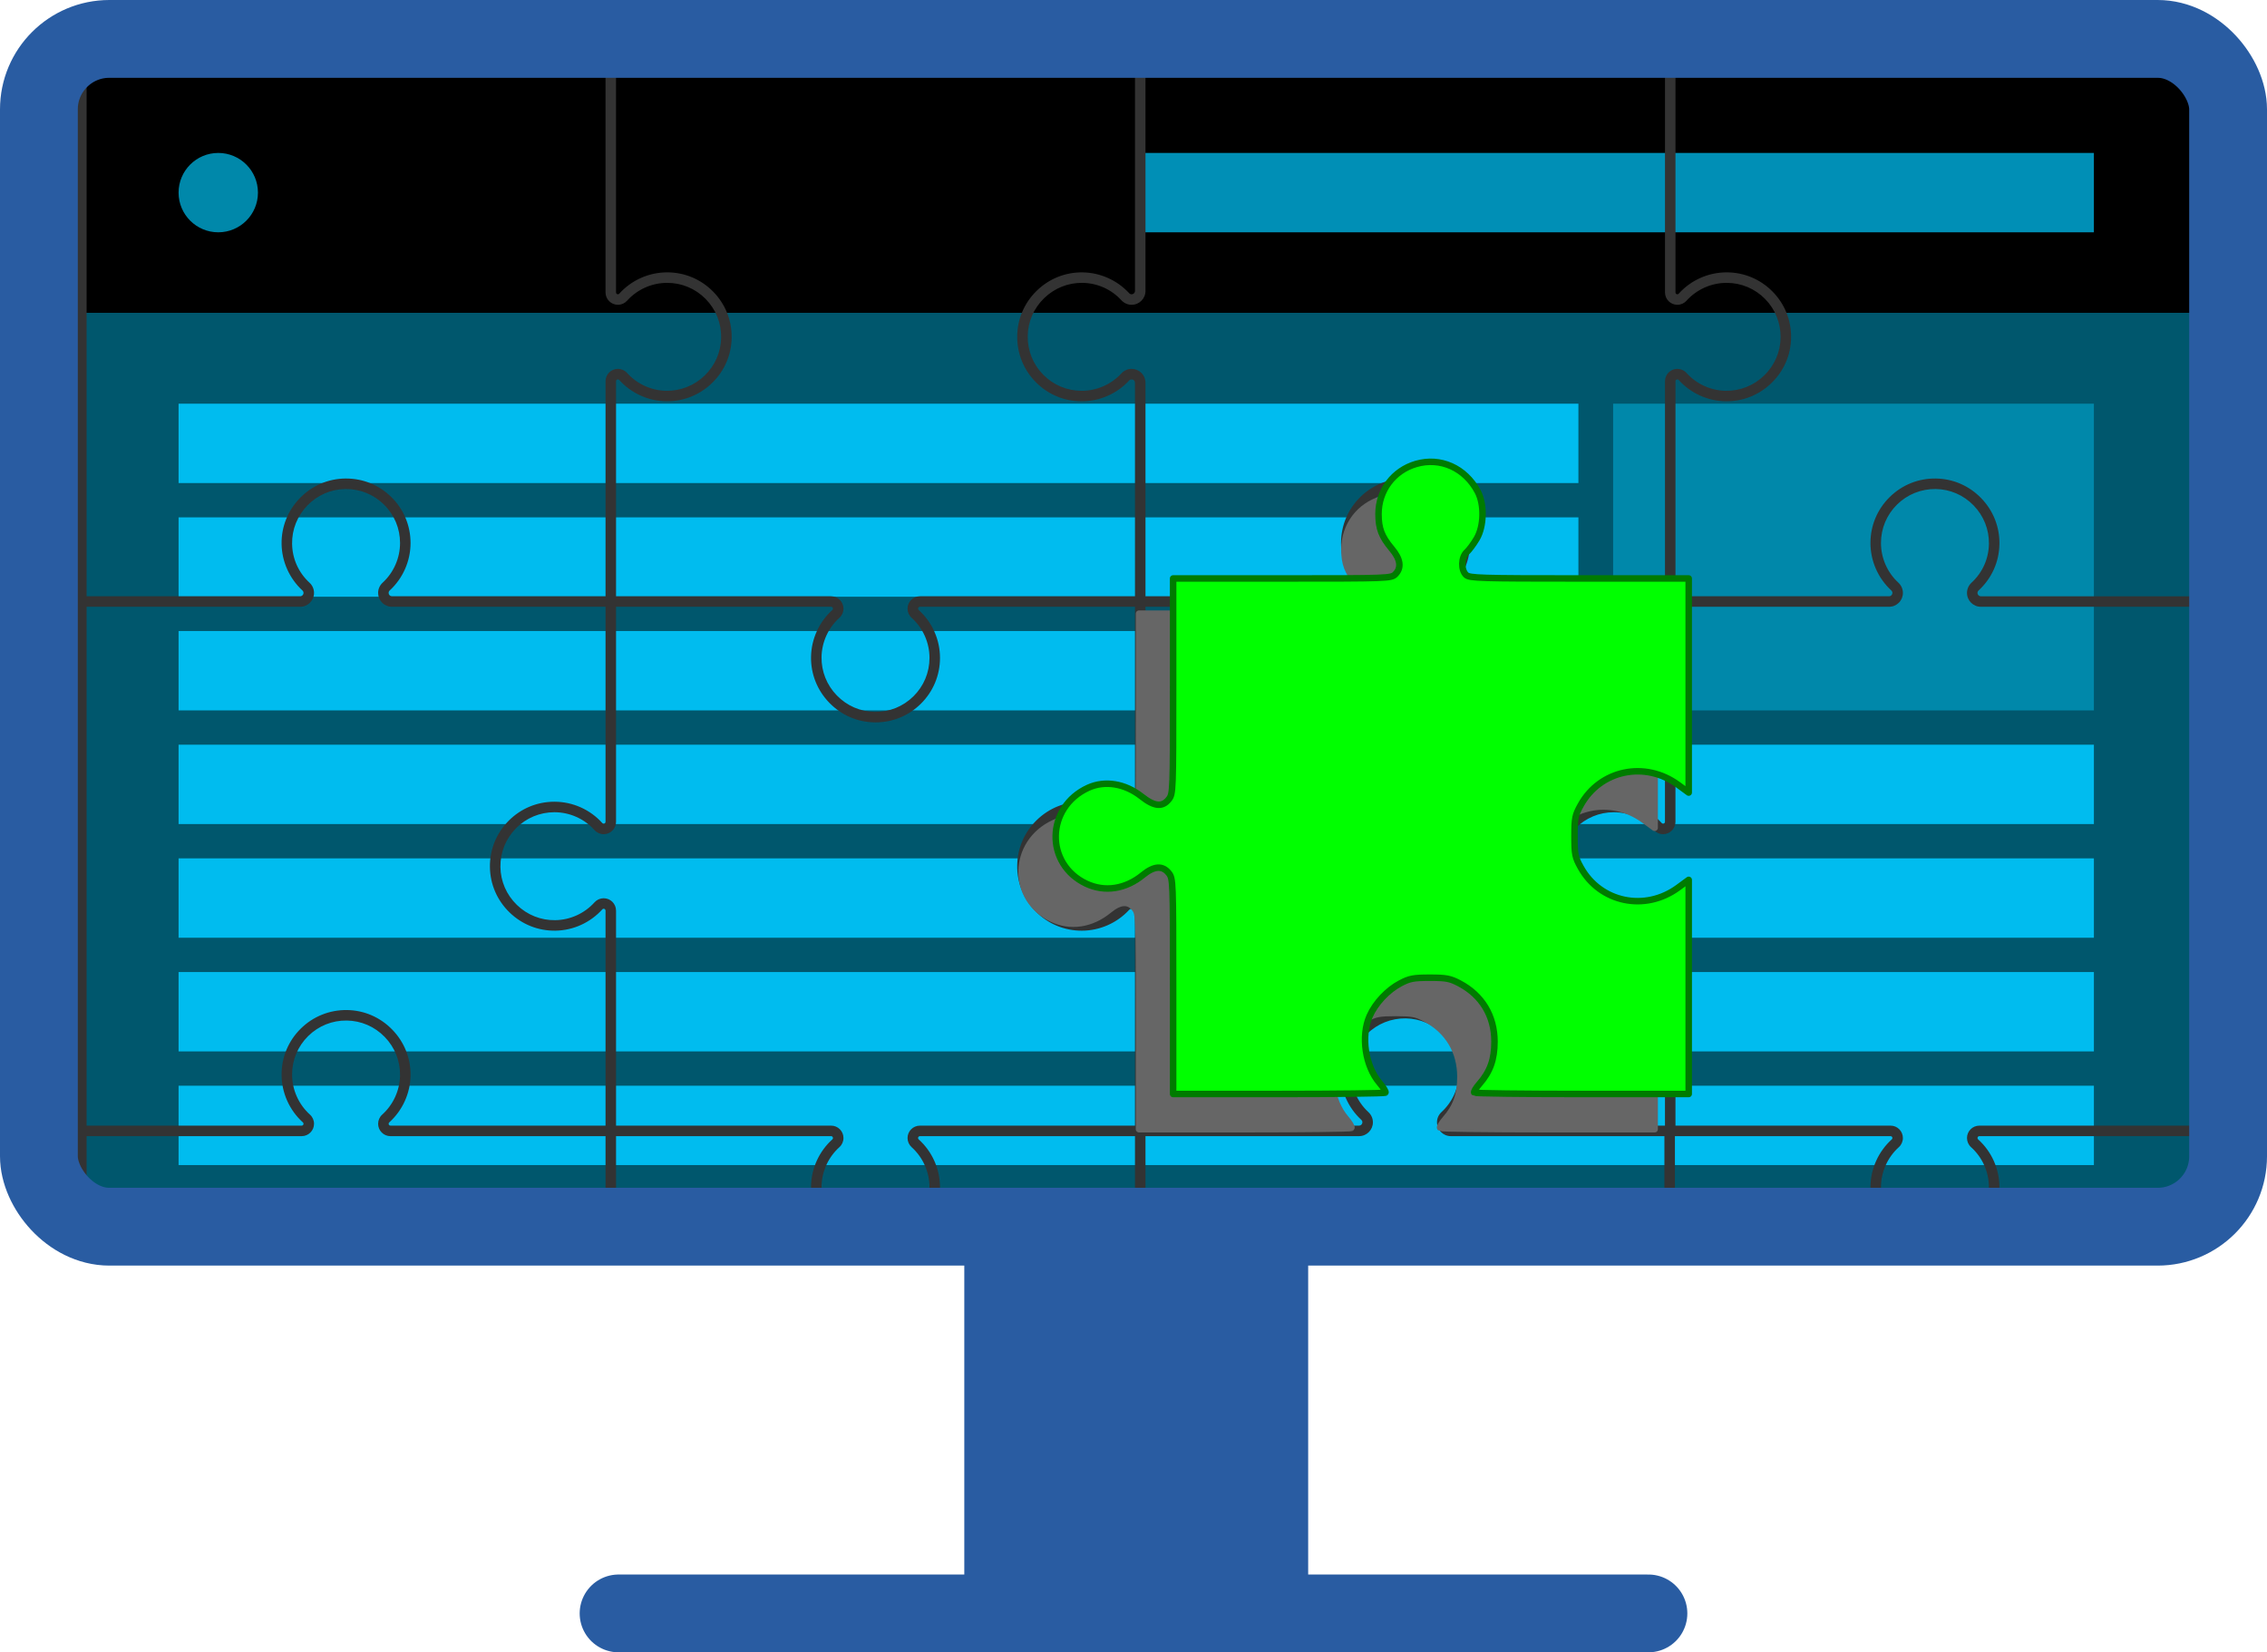 <?xml version="1.0" encoding="UTF-8" standalone="no"?>
<!-- Created with Inkscape (http://www.inkscape.org/) -->

<svg
   width="1321.496"
   height="963.29"
   viewBox="0 0 349.646 254.871"
   version="1.1"
   id="svg5"
   xmlns="http://www.w3.org/2000/svg"
   xmlns:svg="http://www.w3.org/2000/svg">
  <defs
     id="defs2">
    <clipPath
       clipPathUnits="userSpaceOnUse"
       id="clipPath135570">
      <rect
         style="fill:#ff0000;stroke:none;stroke-width:1.407;stroke-linecap:round;stroke-linejoin:round;stroke-miterlimit:4;stroke-dasharray:none;stroke-dashoffset:0;stroke-opacity:1"
         id="rect135572"
         width="339.301"
         height="183.55"
         x="-104.338"
         y="-88.337"
         ry="1.9984789e-15" />
    </clipPath>
  </defs>
  <g
     id="layer1"
     transform="translate(-158.354)">
    <rect
       style="fill:#00576d;fill-opacity:1;stroke:none;stroke-width:47.703;stroke-linecap:round;stroke-linejoin:round;stroke-opacity:1"
       id="rect3356"
       width="337.646"
       height="183.218"
       x="164.354"
       y="6"
       ry="9.5306644e-16" />
    <rect
       style="fill:#000000;stroke:none;stroke-width:3;stroke-linecap:round;stroke-linejoin:round;stroke-miterlimit:4;stroke-dasharray:none;stroke-dashoffset:0;stroke-opacity:1;fill-opacity:1"
       id="rect100908"
       width="337.646"
       height="42.252"
       x="164.354"
       y="6"
       ry="8.8817715e-16" />
    <rect
       style="fill:#008fb6;stroke:none;stroke-width:3.465;stroke-linecap:round;stroke-linejoin:round;stroke-miterlimit:4;stroke-dasharray:none;stroke-dashoffset:0;stroke-opacity:1;fill-opacity:1"
       id="rect100932"
       width="147.703"
       height="12.242"
       x="333.599"
       y="23.591"
       ry="1.1849031e-15" />
    <rect
       style="fill:#00bcef;stroke:none;stroke-width:4.189;stroke-linecap:round;stroke-linejoin:round;stroke-miterlimit:4;stroke-dasharray:none;stroke-dashoffset:0;stroke-opacity:1;fill-opacity:1"
       id="rect100932-4"
       width="215.9"
       height="12.242"
       x="185.896"
       y="62.269"
       ry="1.1849031e-15" />
    <rect
       style="fill:#00bcef;stroke:none;stroke-width:4.189;stroke-linecap:round;stroke-linejoin:round;stroke-miterlimit:4;stroke-dasharray:none;stroke-dashoffset:0;stroke-opacity:1;fill-opacity:1"
       id="rect100932-4-9"
       width="215.9"
       height="12.242"
       x="185.896"
       y="79.802"
       ry="1.1849031e-15" />
    <rect
       style="fill:#00bcef;stroke:none;stroke-width:4.189;stroke-linecap:round;stroke-linejoin:round;stroke-miterlimit:4;stroke-dasharray:none;stroke-dashoffset:0;stroke-opacity:1;fill-opacity:1"
       id="rect100932-4-0"
       width="215.9"
       height="12.242"
       x="185.896"
       y="97.336"
       ry="1.1849031e-15" />
    <rect
       style="fill:#00bcef;stroke:none;stroke-width:4.9;stroke-linecap:round;stroke-linejoin:round;stroke-miterlimit:4;stroke-dasharray:none;stroke-dashoffset:0;stroke-opacity:1;fill-opacity:1"
       id="rect100932-4-98"
       width="295.407"
       height="12.242"
       x="185.896"
       y="114.87"
       ry="1.1849031e-15" />
    <rect
       style="fill:#00bcef;stroke:none;stroke-width:4.9;stroke-linecap:round;stroke-linejoin:round;stroke-miterlimit:4;stroke-dasharray:none;stroke-dashoffset:0;stroke-opacity:1;fill-opacity:1"
       id="rect100932-4-98-8"
       width="295.407"
       height="12.242"
       x="185.896"
       y="132.404"
       ry="1.1849031e-15" />
    <rect
       style="fill:#00bcef;stroke:none;stroke-width:4.9;stroke-linecap:round;stroke-linejoin:round;stroke-miterlimit:4;stroke-dasharray:none;stroke-dashoffset:0;stroke-opacity:1;fill-opacity:1"
       id="rect100932-4-98-5"
       width="295.407"
       height="12.242"
       x="185.896"
       y="149.938"
       ry="1.1849031e-15" />
    <rect
       style="fill:#00bcef;stroke:none;stroke-width:4.9;stroke-linecap:round;stroke-linejoin:round;stroke-miterlimit:4;stroke-dasharray:none;stroke-dashoffset:0;stroke-opacity:1;fill-opacity:1"
       id="rect100932-4-98-84"
       width="295.407"
       height="12.242"
       x="185.896"
       y="167.472"
       ry="1.1849031e-15" />
    <rect
       style="fill:#0088aa;stroke:none;stroke-width:4.826;stroke-linecap:round;stroke-linejoin:round;stroke-miterlimit:4;stroke-dasharray:none;stroke-dashoffset:0;stroke-opacity:1"
       id="rect100932-4-98-3"
       width="74.152"
       height="47.31"
       x="407.15"
       y="62.269"
       ry="4.5790559e-15" />
    <circle
       style="fill:#0088aa;stroke:none;stroke-width:3;stroke-linecap:round;stroke-linejoin:round;stroke-miterlimit:4;stroke-dasharray:none;stroke-dashoffset:0;stroke-opacity:1"
       id="path101443"
       cx="192.017"
       cy="29.712"
       r="6.121" />
    <g
       id="g131440"
       transform="matrix(1.002,0,0,1.002,267.489,92.882)"
       clip-path="url(#clipPath135570)">
      <g
         id="g129388"
         transform="matrix(0.02,0,0,-0.02,-153.364,187.25)"
         style="fill:#333333">
        <path
           d="m 15112.9,1258.4 v 1643.7 c 0,28.4 -11,55.1 -31.2,75.5 -20.3,20.1 -47,31.2 -75.3,31.2 -29.7,0 -58.3,-12.6 -78.6,-34.6 -78.5,-85.4 -189.9,-134.3 -305.8,-134.3 -112.1,0 -217.2,44 -295.9,123.8 -78.6,79.8 -121.1,185.4 -119.5,297.6 1.6,110.4 46.4,213.9 126.4,291.6 80,77.7 185.2,119.8 295.5,117.9 114.9,-1.8 221.2,-49.4 299.3,-134.3 10.2,-11 22.2,-19.6 35.6,-25.5 13.6,-6 28,-9 43,-9 58.7,0 106.5,47.8 106.5,106.6 v 1643.66 h 1659.6 c 5.2,0 8.4,-2.5 10,-4.15 1.6,-1.53 4.2,-4.89 4.2,-10.1 0,-4.12 -1.6,-7.79 -4.4,-10.29 -102.3,-92.13 -162.2,-223.8 -164.3,-361.27 -2.1,-132.16 47.9,-257.55 140.7,-353.05 92.6,-95.5 216.4,-149.1 348.4,-150.9 2.4,-0.1 4.8,-0.1 7.1,-0.1 131.4,0 254.9,50.6 348.5,143 95.4,93.9 147.8,219.41 147.8,353.26 0,140.64 -60,275.17 -164.4,368.92 -2.8,2.55 -4.5,6.45 -4.5,10.43 0,7.85 6.4,14.25 14.3,14.25 h 1655.2 V 1258.4 Z m -80.8,0 h -3993.8 v 1643.7 c 0,14.2 11.5,25.8 25.6,25.8 3.5,0 7,-0.8 10.4,-2.3 3.2,-1.4 6.3,-3.6 8.7,-6.1 91.7,-99.9 222.1,-158.3 357.6,-160.4 132.5,-2.3 257.7,48 353.2,140.8 95.4,92.7 148.9,216.4 150.7,348.4 2,133.8 -48.7,260.1 -142.7,355.4 -94,95.4 -219.6,147.9 -353.5,147.9 -138.4,0 -271.6,-58.4 -365.4,-160.4 -4.9,-5.3 -11.8,-8.3 -19,-8.3 -8.8,0 -14.7,4.1 -18.2,7.5 -4.8,4.8 -7.4,11.3 -7.4,18.2 v 1643.68 h 1643.5 c 28.6,0 55.3,11.08 75.4,31.18 20.2,20.19 31.4,46.97 31.4,75.41 0,29.53 -12.6,58.09 -34.6,78.42 -85.4,78.71 -134.3,190.19 -134.3,305.88 0,112.16 44,217.29 123.9,296.04 79.8,78.64 185.8,120.83 297.5,119.44 110.3,-1.5 213.8,-46.3 291.4,-126.14 77.8,-80.04 119.8,-185.11 118.1,-295.8 -1.8,-114.9 -49.5,-221.18 -134.4,-299.35 -10.7,-9.91 -19.2,-21.72 -25.4,-35.32 -6,-13.49 -9,-28.02 -9,-43.17 0,-58.78 47.8,-106.59 106.7,-106.59 h 1643.6 V 3608.6 c 0,-14.2 -11.6,-25.7 -25.7,-25.7 -3.6,0 -7.1,0.7 -10.4,2.1 -3.2,1.4 -6.2,3.6 -8.7,6.3 -91.9,99.9 -222.3,158.3 -357.6,160.3 -132,1.9 -257.6,-48 -353.1,-140.7 -95.4,-92.7 -149,-216.5 -150.8,-348.5 -1.9,-133.9 48.8,-260.2 142.7,-355.5 94,-95.3 219.5,-147.8 353.5,-147.8 138.4,0 271.6,58.4 365.3,160.3 9.8,10.6 27.4,10.8 37.2,1.1 4.9,-5 7.6,-11.5 7.6,-18.4 z M 2888.86,5252.28 h 1655.18 c 52.5,0 95.21,42.7 95.21,95.2 0,26.68 -11.27,52.24 -31.11,70.29 -87.55,78.73 -137.77,191.34 -137.77,308.96 0,112.08 43.93,217.12 123.7,295.79 79.77,78.66 185.36,121.32 297.66,119.56 110.42,-1.56 213.99,-46.44 291.61,-126.36 77.68,-79.99 119.54,-184.92 117.87,-295.45 -1.78,-115.1 -51.95,-225.37 -137.67,-302.52 -19.76,-17.78 -31.09,-43.39 -31.09,-70.27 0,-25.5 9.87,-49.39 27.6,-67.12 17.89,-18.11 41.85,-28.08 67.48,-28.08 H 6882.72 V 3597.1 c 0,-5.2 -2.53,-8.5 -4.23,-10.1 -5.32,-5.4 -15.47,-5.2 -20.3,0.2 -92.14,102.4 -223.85,162.3 -361.38,164.4 -131.7,1.9 -257.52,-47.9 -353.03,-140.7 -95.43,-92.7 -149,-216.4 -150.87,-348.5 -1.86,-134 48.87,-260.3 142.85,-355.6 93.98,-95.2 219.47,-147.7 353.36,-147.7 140.52,0 275.05,60 368.91,164.3 2.53,2.8 6.49,4.5 10.34,4.5 7.91,0 14.35,-6.4 14.35,-14.3 V 1258.4 H 2888.86 Z m 0,8149.32 h 3993.86 v -1655.2 c 0,-52.5 42.64,-95.1 95.09,-95.1 26.9,0 52.53,11.3 70.34,31.1 78.66,87.5 191.26,137.7 308.94,137.7 112.07,0 217.13,-43.9 295.83,-123.7 78.68,-79.8 121.15,-185.5 119.58,-297.7 -1.55,-110.4 -46.42,-213.9 -126.36,-291.5 -80.03,-77.7 -185.28,-119.2 -295.55,-117.9 -115.04,1.7 -225.26,51.9 -302.46,137.7 -17.84,19.7 -43.47,31.1 -70.36,31.1 -52.41,0 -95.05,-42.7 -95.05,-95.1 V 9407.74 H 5239.03 c -6.88,0 -13.36,2.69 -18.2,7.51 -4.87,4.87 -7.56,11.34 -7.56,18.2 0,7.17 3.08,14.11 8.41,19.03 101.95,93.79 160.42,226.95 160.42,365.33 0,133.91 -52.51,259.49 -147.87,353.49 -93.61,92.3 -217.04,142.8 -348.29,142.8 -2.4,0 -4.83,0 -7.23,0 -131.98,-1.8 -255.71,-55.4 -348.4,-150.8 -92.8,-95.6 -142.8,-220.97 -140.78,-353.18 2.07,-135.42 60.51,-265.76 160.24,-357.52 2.75,-2.55 4.9,-5.53 6.31,-8.71 1.48,-3.37 2.23,-6.88 2.23,-10.44 0,-14.17 -11.56,-25.71 -25.76,-25.71 H 2888.86 Z m 8068.54,-1643.7 c 0,-14.2 -11.5,-25.7 -25.7,-25.7 -3.5,0 -7.1,0.7 -10.3,2.1 -3.3,1.5 -6.3,3.6 -8.7,6.3 -91.9,99.8 -222.2,158.3 -357.7,160.3 -132.1,1.9 -257.6,-48 -353.1,-140.7 -95.4,-92.7 -149,-216.5 -150.8,-348.4 -1.9,-134 48.8,-260.2 142.8,-355.6 94,-95.3 219.5,-147.8 353.5,-147.8 138.3,0 271.5,58.4 365.3,160.3 9.7,10.6 27.3,10.8 37.2,1 4.8,-4.9 7.5,-11.4 7.5,-18.3 V 9407.74 H 9302.18 c -52.44,0 -95.09,-42.64 -95.09,-95.09 0,-26.9 11.34,-52.53 31.14,-70.35 87.52,-78.65 137.72,-191.26 137.72,-308.93 0,-112.07 -43.95,-217.13 -123.75,-295.83 -79.78,-78.68 -185.34,-121.3 -297.65,-119.58 -110.38,1.55 -213.92,46.42 -291.55,126.36 -77.71,80.02 -119.56,184.98 -117.87,295.55 1.75,115.04 51.91,225.26 137.68,302.46 19.75,17.84 31.07,43.47 31.07,70.36 0,52.41 -42.64,95.05 -95.05,95.05 H 6963.57 V 11063 c 0,7.8 6.37,14.2 14.24,14.2 4.02,0 7.78,-1.6 10.26,-4.4 92.15,-102.4 223.84,-162.3 361.29,-164.4 131.71,-1.7 257.57,48 353.12,140.8 95.44,92.6 149.03,216.4 150.88,348.4 1.86,134 -48.87,260.2 -142.86,355.5 -94.02,95.4 -219.52,147.9 -353.41,147.9 -140.59,0 -275.11,-60 -369.07,-164.5 -2.48,-2.8 -6.2,-4.4 -10.25,-4.4 -7.83,0 -14.2,6.4 -14.2,14.3 v 1655.2 h 3993.83 z m 4174.2,-106.6 c 26.9,0 52.5,11.3 70.3,31.1 78.7,87.5 191.3,137.7 309,137.7 112,0 217.1,-43.9 295.8,-123.7 78.7,-79.8 121.1,-185.5 119.6,-297.7 -1.6,-110.4 -46.5,-213.9 -126.4,-291.5 -80,-77.7 -184.9,-119.3 -295.5,-117.9 -115.1,1.7 -225.3,51.9 -302.5,137.7 -17.8,19.7 -43.5,31.1 -70.4,31.1 -52.4,0 -95,-42.7 -95,-95.1 V 9407.74 h -1643.7 c -14.2,0 -25.8,11.54 -25.8,25.71 0,3.56 0.8,7.07 2.2,10.29 1.5,3.33 3.6,6.31 6.3,8.78 99.8,91.83 158.3,222.17 160.3,357.61 2,132.2 -48,257.57 -140.8,353.17 -92.7,95.4 -216.4,149 -348.3,150.8 -133.8,1.9 -260.3,-48.8 -355.6,-142.8 -95.3,-94 -147.8,-219.58 -147.8,-353.49 0,-138.37 58.4,-271.53 160.3,-365.3 5.4,-4.95 8.5,-11.89 8.5,-19.06 0,-6.86 -2.7,-13.33 -7.5,-18.15 -4.9,-4.87 -11.4,-7.56 -18.3,-7.56 h -1648 v 1643.66 c 0,28.5 -11.1,55.2 -31.2,75.4 -20.1,20.1 -46.9,31.3 -75.4,31.3 -29.6,0 -58.3,-12.6 -78.5,-34.6 -78.5,-85.3 -190,-134.3 -305.8,-134.3 -112.1,0 -217.2,44 -295.9,123.8 -78.7,79.8 -121.1,185.5 -119.5,297.6 1.5,110.4 46.3,213.9 126.2,291.5 80.1,77.8 185,119.6 295.6,118 115,-1.8 221.3,-49.4 299.4,-134.3 10.1,-10.9 22,-19.4 35.6,-25.5 13.7,-6 28.1,-9 42.9,-9 58.8,0 106.6,47.8 106.6,106.6 v 1643.7 h 3998.2 v -1655.2 c 0,-52.5 42.6,-95.1 95.1,-95.1 z m 3979.5,-2243.58 h -1643.6 c -14.2,0 -25.8,11.52 -25.8,25.67 0,3.5 0.8,6.98 2.3,10.51 1.4,3.23 3.5,6.12 6.2,8.59 101.3,93.19 158.2,220.19 160.3,357.59 2,132.24 -48,257.72 -140.8,353.22 -92.7,95.4 -216.4,149 -348.4,150.8 -133.9,1.9 -260.2,-48.9 -355.5,-142.9 -95.4,-94 -147.9,-219.52 -147.9,-353.39 0,-138.41 58.5,-271.57 160.4,-365.21 5.5,-5.09 8.5,-11.91 8.5,-19.21 0,-6.85 -2.7,-13.24 -7.6,-18.11 -3.4,-3.45 -9.4,-7.56 -18.2,-7.56 H 15117.3 V 11063 c 0,7.8 6.4,14.2 14.3,14.2 4,0 7.8,-1.6 10.2,-4.4 92.2,-102.4 223.9,-162.3 361.3,-164.4 132.4,-1.7 257.6,48 353.1,140.8 95.5,92.6 149.1,216.4 150.9,348.4 1.9,134 -48.8,260.2 -142.8,355.5 -94,95.4 -219.6,147.9 -353.4,147.9 -140.6,0 -275.1,-60 -369.1,-164.5 -2.5,-2.8 -6.2,-4.4 -10.3,-4.4 -7.8,0 -14.2,6.4 -14.2,14.3 v 1655.2 h 3993.8 z m -8104,-2355.65 c -20.2,20.21 -47,31.33 -75.4,31.33 -29.5,0 -58.1,-12.57 -78.4,-34.53 -78.7,-85.38 -190.2,-134.35 -305.9,-134.35 -112.2,0 -217.3,44 -296,123.89 -78.7,79.78 -121.1,185.42 -119.5,297.49 1.5,110.31 46.3,213.8 126.2,291.42 80,77.82 185.2,119.96 295.7,118.16 115,-1.78 221.2,-49.49 299.4,-134.41 9.9,-10.7 21.7,-19.21 35.3,-25.39 13.5,-6.03 28,-9.08 43.2,-9.08 58.8,0 106.6,47.87 106.6,106.72 v 1643.56 h 1648 c 28.5,0 55.2,11.06 75.4,31.2 20.1,20.14 31.2,46.91 31.2,75.37 0,29.68 -12.5,58.3 -34.5,78.54 -85.3,78.53 -134.3,190 -134.3,305.82 0,112.1 44,217.19 123.8,295.89 79.8,78.7 185,121.1 297.6,119.5 110.4,-1.5 213.9,-46.3 291.5,-126.3 77.8,-80 119.7,-184.96 118,-295.54 -1.8,-115.02 -49.5,-221.32 -134.3,-299.41 -10.9,-10.07 -19.4,-21.99 -25.5,-35.57 -6,-13.68 -9,-28.12 -9,-42.93 0,-58.76 47.8,-106.57 106.6,-106.57 h 1643.6 V 7671.66 c 0,-7.85 -6.4,-14.25 -14.3,-14.25 -3.9,0 -7.7,1.61 -10.1,4.39 -94,104.55 -228.5,164.51 -369.1,164.51 -133.9,0 -259.4,-52.5 -353.4,-147.84 -94,-95.32 -144.8,-221.6 -142.9,-355.59 1.9,-132.05 55.5,-255.81 150.9,-348.49 95.6,-92.71 220.8,-142.43 353,-140.56 137.5,2.01 269.2,61.88 361.3,164.26 2.6,2.82 6.3,4.44 10.4,4.44 7.8,0 14.2,-6.35 14.2,-14.15 V 5333.13 h -1647.9 c -14.3,0 -25.9,11.55 -25.9,25.74 0,3.67 0.7,7.19 2,9.98 1.6,3.57 3.8,6.57 6.5,9.1 101.3,93.24 158.3,220.2 160.4,357.54 1.9,132.34 -48.2,257.84 -141,353.39 -92.7,95.34 -216.4,148.83 -348.3,150.63 -134,1.53 -260.1,-48.76 -355.4,-142.71 -95.4,-94.07 -148,-219.65 -148,-353.63 0,-138.21 58.5,-271.37 160.4,-365.27 5.4,-5.03 8.5,-11.96 8.5,-19.03 0,-6.83 -2.7,-13.29 -7.7,-18.24 -4.8,-4.83 -11.3,-7.5 -18.2,-7.5 h -1643.5 v 1643.55 c 0,28.51 -11.1,55.29 -31.2,75.39 z m -49.7,-1718.94 H 9302.24 c -52.49,0 -95.2,-42.7 -95.2,-95.2 0,-26.68 11.27,-52.24 31.1,-70.29 87.56,-78.73 137.78,-191.34 137.78,-308.96 0,-112.07 -43.93,-217.08 -123.7,-295.78 -79.77,-78.7 -185.68,-121.2 -297.66,-119.6 -110.43,1.6 -213.98,46.5 -291.6,126.4 -77.69,80 -119.55,184.9 -117.88,295.44 1.77,115.1 51.95,225.37 137.66,302.52 19.77,17.78 31.1,43.39 31.1,70.27 0,25.47 -9.87,49.37 -27.6,67.12 -17.89,18.11 -41.85,28.08 -67.48,28.08 H 6963.57 v 1655.19 c 0,52.43 -42.65,95.08 -95.2,95.08 -26.79,0 -52.41,-11.37 -70.28,-31.21 -77.18,-85.76 -187.42,-135.89 -302.52,-137.54 -110.25,-1.83 -215.38,40.08 -295.37,117.72 -79.98,77.63 -124.88,181.19 -126.44,291.61 -1.56,112.2 40.94,217.95 119.65,297.77 78.69,79.79 183.7,123.73 295.71,123.73 117.74,0 230.34,-50.21 308.97,-137.79 17.86,-19.84 43.47,-31.22 70.41,-31.22 52.42,0 95.07,42.71 95.07,95.21 v 1655.2 h 1655.26 c 7.83,0 14.19,-6.36 14.19,-14.23 0,-4.02 -1.61,-7.78 -4.36,-10.26 -102.39,-92.16 -162.3,-223.84 -164.38,-361.29 -2.03,-132.17 47.94,-257.58 140.71,-353.12 92.69,-95.44 216.43,-149.03 348.43,-150.88 2.39,-0.03 4.76,-0.05 7.14,-0.05 131.31,0.01 254.8,50.59 348.41,142.91 95.34,94.01 147.84,219.52 147.84,353.41 0,140.58 -59.97,275.11 -164.51,369.07 -2.77,2.48 -4.36,6.2 -4.36,10.25 0,7.83 6.39,14.19 14.24,14.19 H 10957.4 V 7683.32 c 0,-14.26 -11.5,-25.86 -25.7,-25.86 -3.7,0 -7.2,0.71 -10,1.95 -3.6,1.63 -6.6,3.78 -9.1,6.5 -93.2,101.32 -220.2,158.29 -357.5,160.42 -132,2.01 -257.9,-48.15 -353.4,-141.03 -95.4,-92.68 -148.8,-216.38 -150.6,-348.27 -2,-133.85 48.7,-260.07 142.7,-355.39 94,-95.43 219.6,-147.98 353.6,-147.98 138.2,0 271.4,58.47 365.3,160.34 9.8,10.65 27.2,10.93 37.2,0.89 4.9,-4.84 7.5,-11.31 7.5,-18.21 z M 2888.86,9326.88 h 1643.69 c 58.79,0 106.62,47.81 106.62,106.57 0,14.81 -3.04,29.25 -9.11,43.07 -5.96,13.44 -14.49,25.36 -25.46,35.51 -84.79,78.01 -132.46,184.32 -134.22,299.33 -1.68,110.58 40.2,215.54 117.94,295.54 77.62,80 181.15,124.8 291.52,126.3 112.22,1.4 217.83,-40.8 297.62,-119.5 79.82,-78.7 123.78,-183.79 123.78,-295.89 0,-115.83 -48.95,-227.3 -134.35,-305.86 -21.91,-20.22 -34.48,-48.83 -34.48,-78.5 0,-28.46 11.1,-55.23 31.28,-75.42 20.15,-20.09 46.91,-31.15 75.34,-31.15 h 1643.69 v -1655.2 c 0,-7.77 -6.52,-14.35 -14.35,-14.35 -3.86,0 -7.67,1.67 -10.15,4.42 -93.9,104.6 -228.44,164.59 -369.1,164.59 -133.82,0 -259.28,-52.49 -353.28,-147.81 -94.03,-95.35 -144.79,-221.66 -142.93,-355.68 1.86,-132.05 55.47,-255.81 150.96,-348.49 95.52,-92.72 220.82,-142.35 352.91,-140.57 137.49,1.98 269.22,61.86 361.4,164.29 2.52,2.79 6.33,4.46 10.32,4.46 7.83,0 14.22,-6.38 14.22,-14.22 V 5333.13 H 5227.53 c -5.18,0 -8.45,2.54 -10.13,4.23 -2.6,2.6 -4.09,6.29 -4.09,10.12 0,3.99 1.58,7.71 4.32,10.18 102.38,92.13 162.31,223.84 164.43,361.37 2,132.16 -47.98,257.53 -140.72,353.03 -92.67,95.43 -216.43,149.01 -348.48,150.88 -133.7,1.49 -260.27,-48.87 -355.57,-142.85 -95.3,-93.98 -147.78,-219.48 -147.78,-353.36 0,-140.52 59.98,-275.04 164.38,-368.93 2.78,-2.52 4.5,-6.47 4.5,-10.32 0,-7.91 -6.44,-14.35 -14.35,-14.35 H 2888.86 Z M 10957.4,2902.1 V 1258.4 H 6963.57 v 1655.2 c 0,52.5 -42.71,95.2 -95.2,95.2 -26.67,0 -52.22,-11.3 -70.29,-31.1 -78.73,-87.6 -191.34,-137.8 -308.96,-137.8 -112.07,0 -217.12,44 -295.78,123.7 -78.67,79.8 -121.14,185.5 -119.58,297.7 1.56,110.4 46.44,214 126.36,291.6 79.99,77.7 184.88,119.7 295.46,117.9 115.1,-1.8 225.36,-52 302.52,-137.7 17.79,-19.8 43.4,-31.1 70.27,-31.1 25.48,0 49.38,9.9 67.1,27.6 18.12,17.9 28.1,41.9 28.1,67.5 v 1655.18 h 1655.19 c 5.18,0 8.45,-2.53 10.11,-4.22 2.61,-2.61 4.11,-6.3 4.11,-10.13 0,-3.99 -1.58,-7.7 -4.33,-10.18 -102.38,-92.14 -162.31,-223.84 -164.42,-361.37 -2,-132.17 47.97,-257.58 140.72,-353.08 92.68,-95.4 216.43,-149 348.47,-150.8 2.38,-0.1 4.75,-0.1 7.13,-0.1 131.34,0 254.84,50.6 348.45,142.9 95.3,94 147.78,219.49 147.78,353.38 0,140.52 -59.98,275.05 -164.39,368.93 -2.77,2.52 -4.49,6.47 -4.49,10.32 0,7.91 6.44,14.35 14.34,14.35 H 10957.4 V 3608.6 c 0,-28.5 11.1,-55.3 31.1,-75.4 20.2,-20.1 47,-31.2 75.4,-31.2 29.7,0 58.3,12.6 78.5,34.5 78.6,85.3 190,134.3 305.9,134.3 112.1,0 217.2,-44 295.9,-123.9 78.7,-79.8 121.1,-185.4 119.5,-297.5 -1.5,-110.4 -46.4,-213.9 -126.3,-291.5 -80,-77.7 -185.1,-120 -295.5,-118 -115.2,1.8 -221.5,49.5 -299.6,134.5 -10,10.7 -22.3,19.4 -35.4,25.2 -13.7,6.1 -28.2,9.2 -43,9.2 -58.7,0 -106.5,-47.9 -106.5,-106.7 z m 6434.5,2265.49 c 87.6,-78.62 137.8,-191.21 137.8,-308.93 0,-112.03 -44,-217.06 -123.7,-295.76 -79.8,-78.7 -185.2,-121 -297.8,-119.6 -110.4,1.6 -213.9,46.5 -291.5,126.4 -77.7,80 -119.6,184.97 -117.9,295.51 1.8,115.05 51.9,225.27 137.7,302.46 19.7,17.8 31,43.43 31,70.34 0,25.48 -9.9,49.38 -27.7,67.16 -17.8,18.02 -41.7,27.94 -67.3,27.94 h -1655.3 v 1655.27 c 0,52.39 -42.6,95.01 -95.1,95.01 -26.8,0 -52.5,-11.35 -70.4,-31.17 -77.1,-85.73 -187.3,-135.85 -302.4,-137.53 -2.2,-0.04 -4.4,-0.06 -6.6,-0.06 -108.1,0 -210.4,41.68 -288.8,117.79 -80,77.62 -124.9,181.17 -126.4,291.59 -1.6,112.17 40.9,217.89 119.6,297.68 78.7,79.81 183.7,123.76 295.8,123.76 117.7,0 230.3,-50.19 308.8,-137.62 17.8,-19.88 43.5,-31.28 70.5,-31.28 52.4,0 95,42.67 95,95.11 v 1655.2 H 16761 c 28.5,0 55.3,11.1 75.3,31.15 20.2,20.06 31.3,46.83 31.3,75.38 0,29.61 -12.5,58.22 -34.5,78.61 -85.4,78.5 -134.3,189.97 -134.3,305.81 0,112.06 43.9,217.09 123.7,295.79 79.9,78.7 185.9,121 297.7,119.6 110.4,-1.5 213.9,-46.3 291.5,-126.2 77.7,-80.1 119.6,-185.07 117.9,-295.7 -1.7,-114.99 -49.4,-221.29 -134.2,-299.32 -11,-10.13 -19.5,-22.15 -25.4,-35.56 -6.1,-13.74 -9.1,-28.21 -9.1,-43.03 0,-58.74 47.8,-106.53 106.6,-106.53 h 1643.6 V 5333.11 h -1655.2 c -52.5,0 -95.1,-42.66 -95.1,-95.1 0,-26.75 11.2,-52.35 31.1,-70.42 z m 1759.7,8314.91 h -4074.7 -0.1 -4074.6 c -0.7,0 -1.4,-0.2 -2.2,-0.3 -0.7,0.1 -1.4,0.3 -2.1,0.3 H 6923.14 2848.43 c -22.33,0 -40.43,-18.1 -40.43,-40.5 V 9367.31 5292.75 c 0,-0.01 0,-0.03 0,-0.05 0,-0.01 0,-0.03 0,-0.04 V 1218 c 0,-22.4 18.1,-40.5 40.43,-40.5 h 8149.37 4074.7 c 0.8,0 1.5,0.2 2.3,0.3 0.7,-0.1 1.3,-0.3 2,-0.3 h 4074.7 c 22.4,0 40.5,18.1 40.5,40.5 v 4074.39 c 0,0.1 0,0.2 0,0.3 v 4074.6 0.06 4074.65 c 0,22.4 -18.1,40.5 -40.4,40.5"
           style="fill:#333333;fill-opacity:1;fill-rule:nonzero;stroke:none"
           id="path129392" />
      </g>
      <path
         style="fill:#666666;stroke:#666666;stroke-width:3.78;stroke-linecap:round;stroke-linejoin:round;stroke-miterlimit:4;stroke-dasharray:none;stroke-dashoffset:0;stroke-opacity:1"
         d="m -346.959,243.644 c 0,-61.418 -0.045,-62.589 -2.523,-65.74 -3.618,-4.599 -8.569,-4.257 -15.03,1.037 -10.091,8.269 -22.205,10.116 -32.969,5.028 -24.14,-11.412 -23.417,-44.465 1.217,-55.695 9.69,-4.417 21.367,-2.503 30.951,5.073 7.418,5.864 12.115,6.344 15.83,1.62 2.478,-3.151 2.523,-4.321 2.523,-65.74 V 6.696 h 63.305 c 61.682,0 63.367,-0.062 65.74,-2.435 3.752,-3.752 3.076,-8.744 -2.003,-14.798 -5.953,-7.096 -7.737,-11.759 -7.737,-20.228 0,-13.652 8.682,-25.232 21.794,-29.069 14.131,-4.135 28.48,2.282 35.799,16.008 3.968,7.443 3.712,20.139 -0.553,27.393 -1.772,3.014 -4.374,6.523 -5.783,7.797 -3.299,2.985 -3.487,10.464 -0.335,13.317 2.012,1.821 8.348,2.015 65.74,2.015 h 63.513 V 68.887 131.078 l -6.123,-4.494 c -19.23,-14.116 -45.275,-8.704 -56.612,11.763 -3.295,5.949 -3.613,7.543 -3.613,18.089 0,10.546 0.319,12.14 3.613,18.089 11.337,20.468 37.382,25.88 56.612,11.763 l 6.123,-4.494 v 62.191 62.191 H -109.363 c -34.036,0 -62.237,-0.353 -62.668,-0.784 -0.431,-0.431 0.926,-2.732 3.016,-5.112 6.212,-7.075 8.737,-14.168 8.737,-24.539 0,-14.879 -7.283,-26.952 -20.429,-33.866 -5.351,-2.814 -7.61,-3.242 -17.121,-3.242 -9.511,0 -11.77,0.428 -17.121,3.242 -7.42,3.902 -14.528,11.476 -17.877,19.049 -5.156,11.656 -2.562,29.089 5.779,38.834 2.298,2.684 3.831,5.227 3.408,5.65 -0.423,0.423 -28.343,0.769 -62.045,0.769 h -61.276 z"
         id="path130051"
         transform="matrix(0.265,0,0,0.265,158.354,0)" />
      <path
         style="fill:#00ff00;stroke:#007b00;stroke-width:1.002;stroke-linecap:round;stroke-linejoin:round;stroke-miterlimit:4;stroke-dasharray:none;stroke-dashoffset:0;stroke-opacity:1"
         d="m 71.657,59.145 c 0,-16.275 -0.012,-16.586 -0.669,-17.421 -0.959,-1.219 -2.271,-1.128 -3.983,0.275 -2.674,2.191 -5.884,2.681 -8.737,1.332 -6.397,-3.024 -6.205,-11.783 0.323,-14.759 2.568,-1.17 5.662,-0.663 8.202,1.344 1.966,1.554 3.21,1.681 4.195,0.429 0.657,-0.835 0.669,-1.145 0.669,-17.421 V -3.645 h 16.775 c 16.345,0 16.792,-0.017 17.421,-0.645 0.994,-0.994 0.815,-2.317 -0.531,-3.921 -1.577,-1.88 -2.05,-3.116 -2.05,-5.36 0,-3.618 2.301,-6.686 5.775,-7.703 3.745,-1.096 7.547,0.605 9.486,4.242 1.052,1.972 0.984,5.337 -0.147,7.259 -0.47,0.799 -1.159,1.728 -1.532,2.066 -0.874,0.791 -0.924,2.773 -0.089,3.529 0.533,0.482 2.212,0.534 17.421,0.534 h 16.831 V 12.835 29.315 l -1.622,-1.191 c -5.096,-3.741 -11.998,-2.307 -15.002,3.117 -0.873,1.576 -0.958,1.999 -0.958,4.793 0,2.795 0.084,3.217 0.958,4.793 3.004,5.424 9.906,6.858 15.002,3.117 l 1.622,-1.191 V 59.235 75.715 h -16.399 c -9.019,0 -16.492,-0.093 -16.607,-0.208 -0.114,-0.114 0.245,-0.724 0.799,-1.355 1.646,-1.875 2.315,-3.754 2.315,-6.503 0,-3.943 -1.93,-7.142 -5.413,-8.974 -1.418,-0.746 -2.016,-0.859 -4.537,-0.859 -2.52,0 -3.119,0.113 -4.537,0.859 -1.966,1.034 -3.85,3.041 -4.737,5.048 -1.366,3.089 -0.679,7.708 1.531,10.291 0.609,0.711 1.015,1.385 0.903,1.497 -0.112,0.112 -7.511,0.204 -16.441,0.204 H 71.657 Z"
         id="path130051-2" />
    </g>
    <g
       id="g2818">
      <rect
         style="fill:none;fill-opacity:1;stroke:#295ca2;stroke-width:12;stroke-linejoin:round;stroke-miterlimit:4;stroke-dasharray:none;stroke-opacity:1"
         id="rect846"
         width="337.646"
         height="183.218"
         x="164.354"
         y="6"
         ry="10.865" />
      <path
         style="fill:none;stroke:#295ca2;stroke-width:53.037;stroke-linecap:butt;stroke-linejoin:miter;stroke-miterlimit:4;stroke-dasharray:none;stroke-opacity:1"
         d="m 333.599,189.218 v 65.653"
         id="path1525" />
      <path
         style="fill:none;stroke:#295ca2;stroke-width:12;stroke-linecap:round;stroke-linejoin:miter;stroke-miterlimit:4;stroke-dasharray:none;stroke-opacity:1"
         d="M 253.759,248.871 H 412.596"
         id="path2374" />
    </g>
  </g>
</svg>

